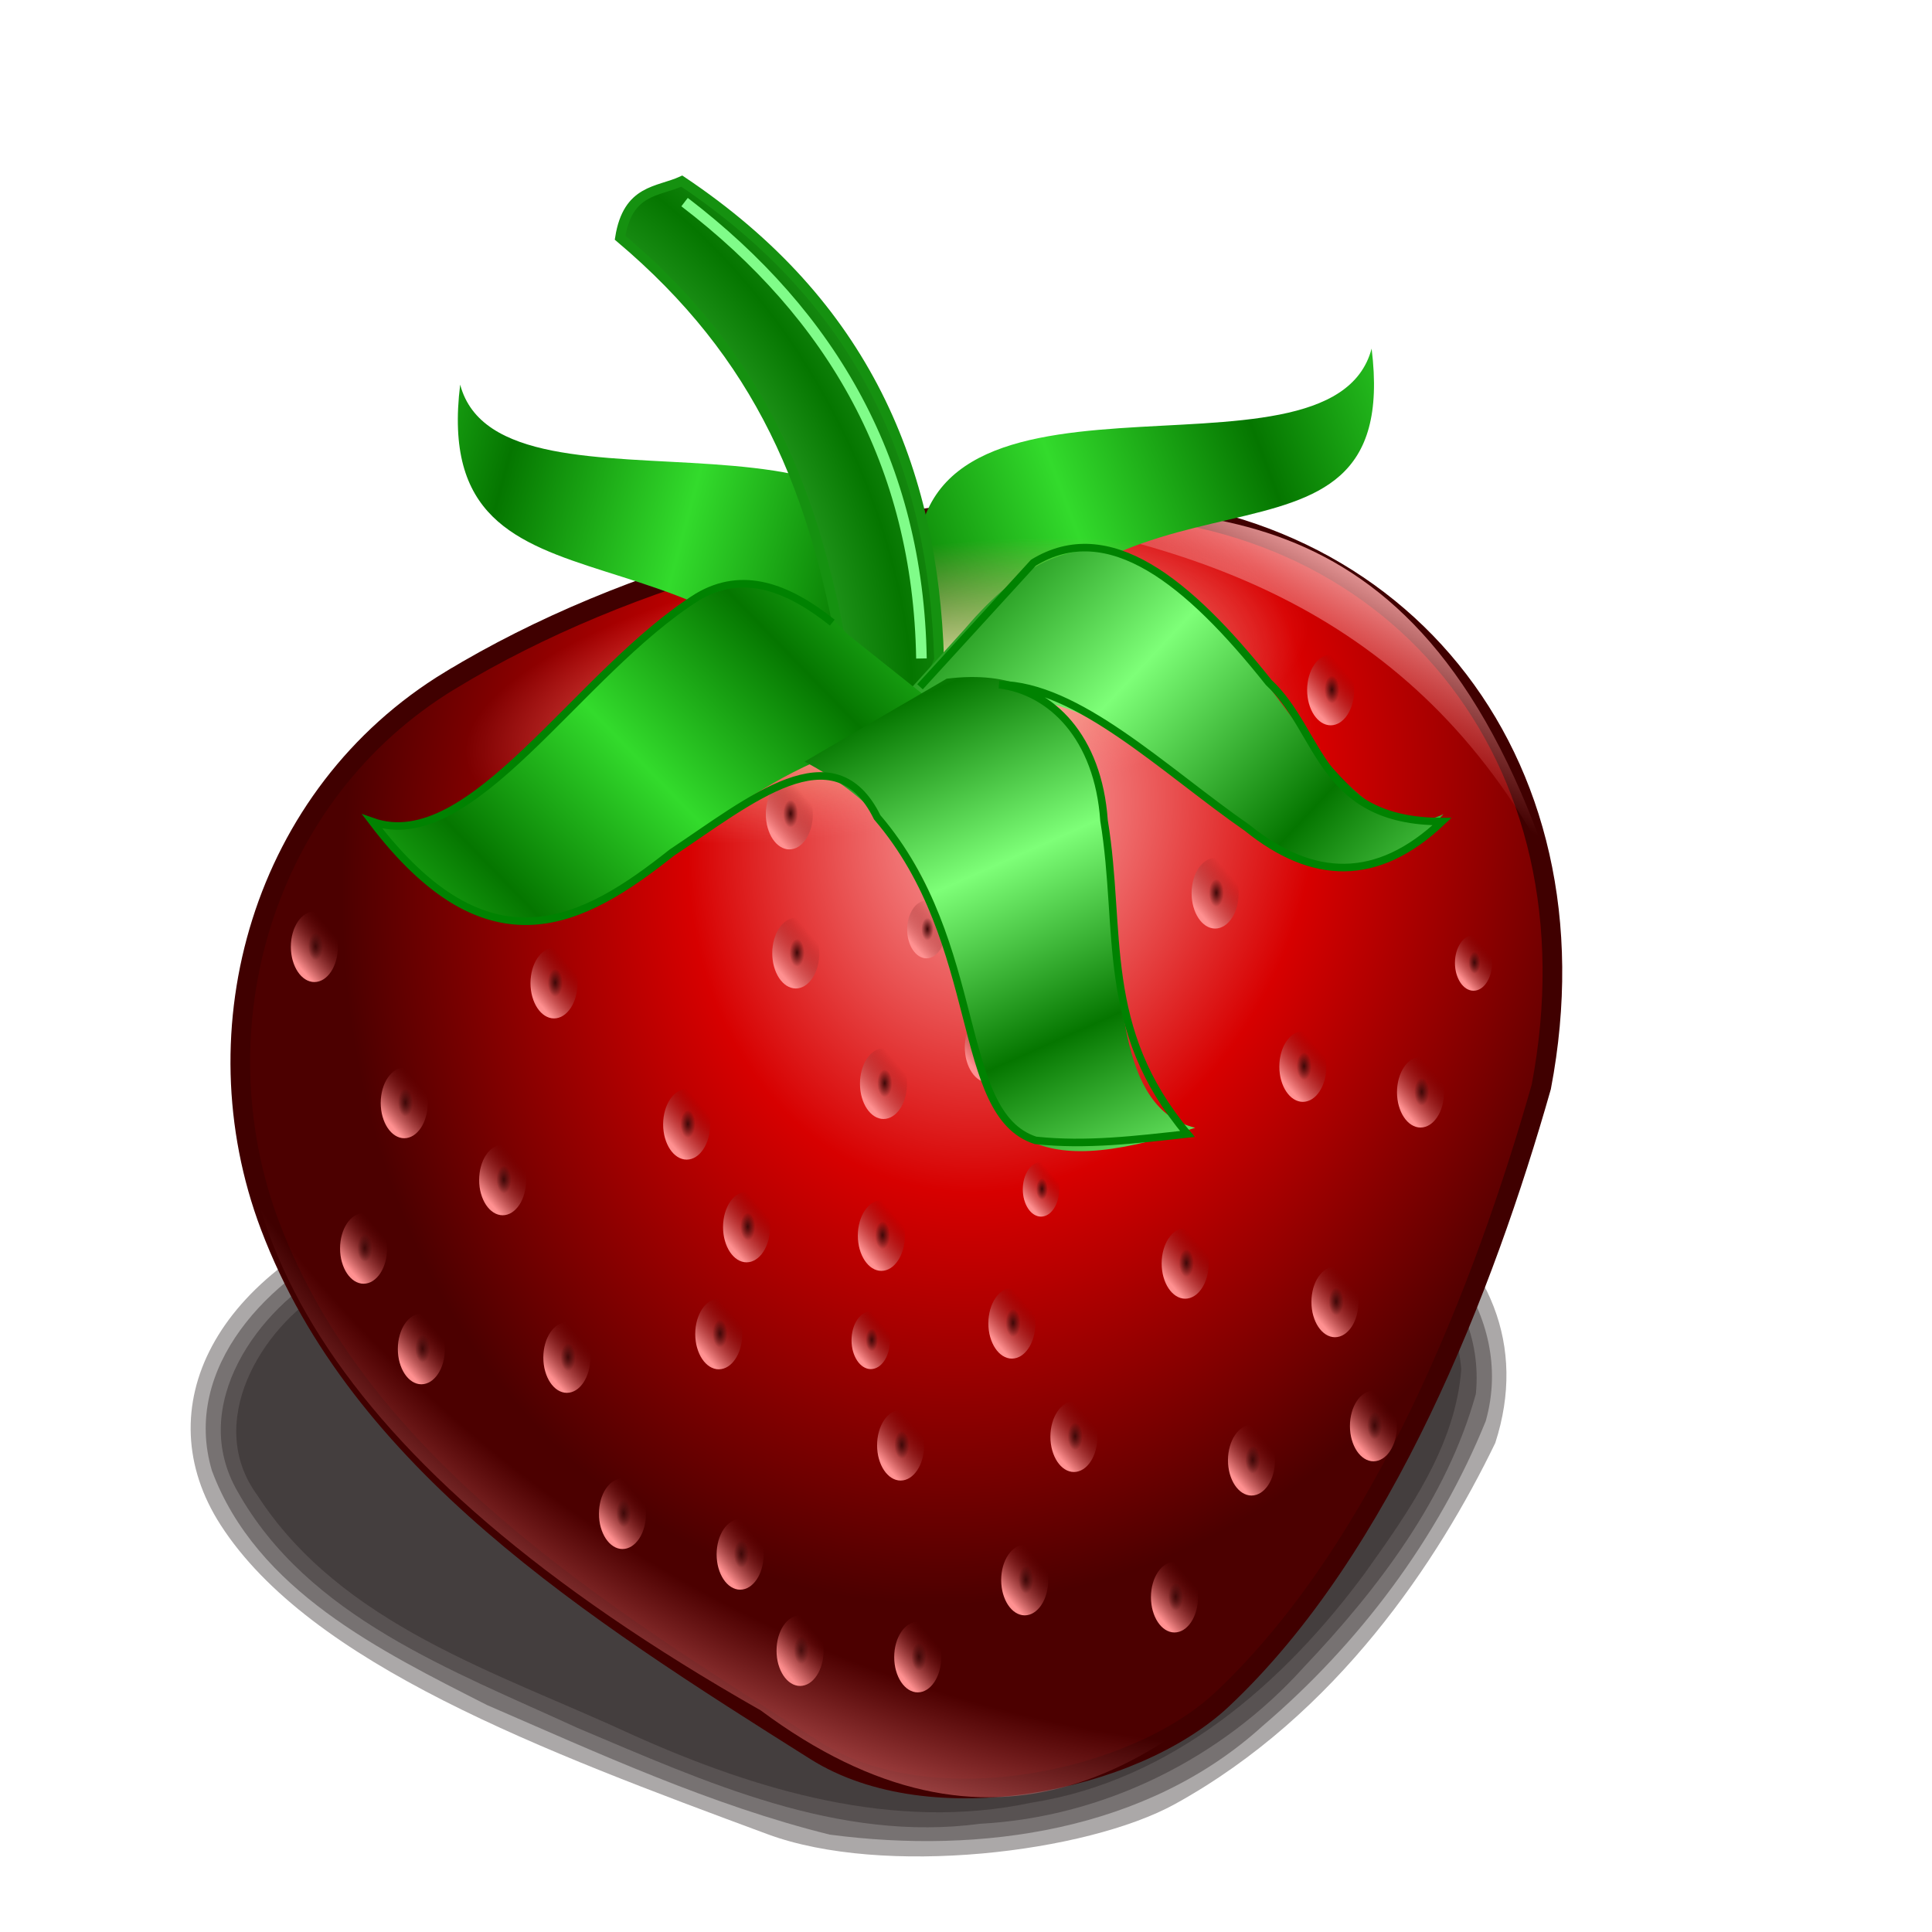 <?xml version="1.0" encoding="UTF-8" standalone="no"?>
<!-- Created with Inkscape (http://www.inkscape.org/) -->

<svg
   xmlns:dc="http://purl.org/dc/elements/1.1/"
   xmlns:cc="http://creativecommons.org/ns#"
   xmlns:rdf="http://www.w3.org/1999/02/22-rdf-syntax-ns#"
   xmlns:svg="http://www.w3.org/2000/svg"
   xmlns="http://www.w3.org/2000/svg"
   xmlns:xlink="http://www.w3.org/1999/xlink"
   xmlns:sodipodi="http://sodipodi.sourceforge.net/DTD/sodipodi-0.dtd"
   xmlns:inkscape="http://www.inkscape.org/namespaces/inkscape"
   id="svg2"
   version="1.1"
   inkscape:version="0.92.5 (2060ec1f9f, 2020-04-08)"
   width="256"
   height="256"
   viewBox="0 0 256 256"
   sodipodi:docname="strawberry.svg">
  <defs
     id="defs6">
    <linearGradient
       inkscape:collect="always"
       id="linearGradient1048">
      <stop
         style="stop-color:#e57373;stop-opacity:0"
         offset="0"
         id="stop1044" />
      <stop
         style="stop-color:#ffb3b3;stop-opacity:1"
         offset="1"
         id="stop1046" />
    </linearGradient>
    <linearGradient
       inkscape:collect="always"
       id="linearGradient1036">
      <stop
         style="stop-color:#7f0000;stop-opacity:0"
         offset="0"
         id="stop1032" />
      <stop
         id="stop1040"
         offset="0.857"
         style="stop-color:#e57373;stop-opacity:0" />
      <stop
         style="stop-color:#f78787;stop-opacity:0.991"
         offset="1"
         id="stop1034" />
    </linearGradient>
    <linearGradient
       id="linearGradient1031"
       inkscape:collect="always">
      <stop
         id="stop1027"
         offset="0"
         style="stop-color:#33db2c;stop-opacity:1" />
      <stop
         id="stop1029"
         offset="1"
         style="stop-color:#057600;stop-opacity:1" />
    </linearGradient>
    <linearGradient
       inkscape:collect="always"
       id="linearGradient4179">
      <stop
         style="stop-color:#3e0808;stop-opacity:1;"
         offset="0"
         id="stop4181" />
      <stop
         style="stop-color:#3e0808;stop-opacity:0;"
         offset="1"
         id="stop4183" />
    </linearGradient>
    <linearGradient
       inkscape:collect="always"
       id="linearGradient4155">
      <stop
         style="stop-color:#ff9191;stop-opacity:1"
         offset="0"
         id="stop4157" />
      <stop
         style="stop-color:#6e0b0b;stop-opacity:0"
         offset="1"
         id="stop4159" />
    </linearGradient>
    <linearGradient
       inkscape:collect="always"
       id="linearGradient4162">
      <stop
         style="stop-color:#7eff78;stop-opacity:1"
         offset="0"
         id="stop4164" />
      <stop
         style="stop-color:#057600;stop-opacity:1"
         offset="1"
         id="stop4166" />
    </linearGradient>
    <linearGradient
       inkscape:collect="always"
       id="linearGradient4150">
      <stop
         style="stop-color:#fcffbe;stop-opacity:1"
         offset="0"
         id="stop4152" />
      <stop
         style="stop-color:#ff8a8a;stop-opacity:0"
         offset="1"
         id="stop4154" />
    </linearGradient>
    <linearGradient
       inkscape:collect="always"
       id="linearGradient4140">
      <stop
         style="stop-color:#fdadad;stop-opacity:1"
         offset="0"
         id="stop4142" />
      <stop
         id="stop4321"
         offset="0.477"
         style="stop-color:#d70000;stop-opacity:1" />
      <stop
         style="stop-color:#4c0000;stop-opacity:1"
         offset="1"
         id="stop4144" />
    </linearGradient>
    <radialGradient
       inkscape:collect="always"
       xlink:href="#linearGradient4140"
       id="radialGradient4146"
       cx="189.435"
       cy="215.393"
       fx="189.435"
       fy="215.393"
       r="67.766"
       gradientTransform="matrix(-0.389,1.509,-1.234,-0.318,472.405,-109.213)"
       gradientUnits="userSpaceOnUse" />
    <radialGradient
       inkscape:collect="always"
       xlink:href="#linearGradient4150"
       id="radialGradient4158"
       cx="182.267"
       cy="215.002"
       fx="182.267"
       fy="215.002"
       r="38.234"
       gradientTransform="matrix(1.479,0,0,0.48,-171.606,6.328)"
       gradientUnits="userSpaceOnUse" />
    <radialGradient
       inkscape:collect="always"
       xlink:href="#linearGradient4162"
       id="radialGradient4168"
       cx="141.762"
       cy="189.532"
       fx="141.762"
       fy="189.532"
       r="16.866"
       gradientTransform="matrix(1.728,3.417,-2.257,1.142,255.888,-625.506)"
       gradientUnits="userSpaceOnUse"
       spreadMethod="reflect" />
    <linearGradient
       inkscape:collect="always"
       xlink:href="#linearGradient4155"
       id="linearGradient4175"
       x1="-37.422"
       y1="117.652"
       x2="-18.427"
       y2="101.776"
       gradientUnits="userSpaceOnUse"
       gradientTransform="matrix(0.353,0,0,0.25,58.351,109.147)" />
    <radialGradient
       inkscape:collect="always"
       xlink:href="#linearGradient4179"
       id="radialGradient4185"
       cx="48.419"
       cy="136.213"
       fx="48.419"
       fy="136.213"
       r="1.346"
       gradientTransform="matrix(1,0,0,1.366,0,-49.905)"
       gradientUnits="userSpaceOnUse" />
    <linearGradient
       inkscape:collect="always"
       xlink:href="#linearGradient4155"
       id="linearGradient4227"
       gradientUnits="userSpaceOnUse"
       gradientTransform="matrix(0.353,0,0,0.25,58.351,109.147)"
       x1="-37.422"
       y1="117.652"
       x2="-18.427"
       y2="101.776" />
    <radialGradient
       inkscape:collect="always"
       xlink:href="#linearGradient4179"
       id="radialGradient4229"
       gradientUnits="userSpaceOnUse"
       gradientTransform="matrix(1,0,0,1.366,0,-49.905)"
       cx="48.419"
       cy="136.213"
       fx="48.419"
       fy="136.213"
       r="1.346" />
    <linearGradient
       inkscape:collect="always"
       xlink:href="#linearGradient4155"
       id="linearGradient4231"
       gradientUnits="userSpaceOnUse"
       gradientTransform="matrix(0.353,0,0,0.25,58.351,109.147)"
       x1="-37.422"
       y1="117.652"
       x2="-18.427"
       y2="101.776" />
    <radialGradient
       inkscape:collect="always"
       xlink:href="#linearGradient4179"
       id="radialGradient4233"
       gradientUnits="userSpaceOnUse"
       gradientTransform="matrix(1,0,0,1.366,0,-49.905)"
       cx="48.419"
       cy="136.213"
       fx="48.419"
       fy="136.213"
       r="1.346" />
    <linearGradient
       inkscape:collect="always"
       xlink:href="#linearGradient4155"
       id="linearGradient4235"
       gradientUnits="userSpaceOnUse"
       gradientTransform="matrix(0.353,0,0,0.25,58.351,109.147)"
       x1="-37.422"
       y1="117.652"
       x2="-18.427"
       y2="101.776" />
    <radialGradient
       inkscape:collect="always"
       xlink:href="#linearGradient4179"
       id="radialGradient4237"
       gradientUnits="userSpaceOnUse"
       gradientTransform="matrix(1,0,0,1.366,0,-49.905)"
       cx="48.419"
       cy="136.213"
       fx="48.419"
       fy="136.213"
       r="1.346" />
    <linearGradient
       inkscape:collect="always"
       xlink:href="#linearGradient4155"
       id="linearGradient4239"
       gradientUnits="userSpaceOnUse"
       gradientTransform="matrix(0.353,0,0,0.25,58.351,109.147)"
       x1="-37.422"
       y1="117.652"
       x2="-18.427"
       y2="101.776" />
    <radialGradient
       inkscape:collect="always"
       xlink:href="#linearGradient4179"
       id="radialGradient4241"
       gradientUnits="userSpaceOnUse"
       gradientTransform="matrix(1,0,0,1.366,0,-49.905)"
       cx="48.419"
       cy="136.213"
       fx="48.419"
       fy="136.213"
       r="1.346" />
    <linearGradient
       inkscape:collect="always"
       xlink:href="#linearGradient4155"
       id="linearGradient4243"
       gradientUnits="userSpaceOnUse"
       gradientTransform="matrix(0.353,0,0,0.25,58.351,109.147)"
       x1="-37.422"
       y1="117.652"
       x2="-18.427"
       y2="101.776" />
    <radialGradient
       inkscape:collect="always"
       xlink:href="#linearGradient4179"
       id="radialGradient4245"
       gradientUnits="userSpaceOnUse"
       gradientTransform="matrix(1,0,0,1.366,0,-49.905)"
       cx="48.419"
       cy="136.213"
       fx="48.419"
       fy="136.213"
       r="1.346" />
    <linearGradient
       inkscape:collect="always"
       xlink:href="#linearGradient4155"
       id="linearGradient4247"
       gradientUnits="userSpaceOnUse"
       gradientTransform="matrix(0.353,0,0,0.25,58.351,109.147)"
       x1="-37.422"
       y1="117.652"
       x2="-18.427"
       y2="101.776" />
    <radialGradient
       inkscape:collect="always"
       xlink:href="#linearGradient4179"
       id="radialGradient4249"
       gradientUnits="userSpaceOnUse"
       gradientTransform="matrix(1,0,0,1.366,0,-49.905)"
       cx="48.419"
       cy="136.213"
       fx="48.419"
       fy="136.213"
       r="1.346" />
    <linearGradient
       inkscape:collect="always"
       xlink:href="#linearGradient4155"
       id="linearGradient4287"
       gradientUnits="userSpaceOnUse"
       gradientTransform="matrix(0.353,0,0,0.25,58.351,109.147)"
       x1="-37.422"
       y1="117.652"
       x2="-18.427"
       y2="101.776" />
    <radialGradient
       inkscape:collect="always"
       xlink:href="#linearGradient4179"
       id="radialGradient4289"
       gradientUnits="userSpaceOnUse"
       gradientTransform="matrix(1,0,0,1.366,0,-49.905)"
       cx="48.419"
       cy="136.213"
       fx="48.419"
       fy="136.213"
       r="1.346" />
    <linearGradient
       inkscape:collect="always"
       xlink:href="#linearGradient4155"
       id="linearGradient4291"
       gradientUnits="userSpaceOnUse"
       gradientTransform="matrix(0.353,0,0,0.25,58.351,109.147)"
       x1="-37.422"
       y1="117.652"
       x2="-18.427"
       y2="101.776" />
    <radialGradient
       inkscape:collect="always"
       xlink:href="#linearGradient4179"
       id="radialGradient4293"
       gradientUnits="userSpaceOnUse"
       gradientTransform="matrix(1,0,0,1.366,0,-49.905)"
       cx="48.419"
       cy="136.213"
       fx="48.419"
       fy="136.213"
       r="1.346" />
    <linearGradient
       inkscape:collect="always"
       xlink:href="#linearGradient4155"
       id="linearGradient4295"
       gradientUnits="userSpaceOnUse"
       gradientTransform="matrix(0.353,0,0,0.25,58.351,109.147)"
       x1="-37.422"
       y1="117.652"
       x2="-18.427"
       y2="101.776" />
    <radialGradient
       inkscape:collect="always"
       xlink:href="#linearGradient4179"
       id="radialGradient4297"
       gradientUnits="userSpaceOnUse"
       gradientTransform="matrix(1,0,0,1.366,0,-49.905)"
       cx="48.419"
       cy="136.213"
       fx="48.419"
       fy="136.213"
       r="1.346" />
    <linearGradient
       inkscape:collect="always"
       xlink:href="#linearGradient4155"
       id="linearGradient4299"
       gradientUnits="userSpaceOnUse"
       gradientTransform="matrix(0.353,0,0,0.25,58.351,109.147)"
       x1="-37.422"
       y1="117.652"
       x2="-18.427"
       y2="101.776" />
    <radialGradient
       inkscape:collect="always"
       xlink:href="#linearGradient4179"
       id="radialGradient4301"
       gradientUnits="userSpaceOnUse"
       gradientTransform="matrix(1,0,0,1.366,0,-49.905)"
       cx="48.419"
       cy="136.213"
       fx="48.419"
       fy="136.213"
       r="1.346" />
    <linearGradient
       inkscape:collect="always"
       xlink:href="#linearGradient4155"
       id="linearGradient4303"
       gradientUnits="userSpaceOnUse"
       gradientTransform="matrix(0.353,0,0,0.25,58.351,109.147)"
       x1="-37.422"
       y1="117.652"
       x2="-18.427"
       y2="101.776" />
    <radialGradient
       inkscape:collect="always"
       xlink:href="#linearGradient4179"
       id="radialGradient4305"
       gradientUnits="userSpaceOnUse"
       gradientTransform="matrix(1,0,0,1.366,0,-49.905)"
       cx="48.419"
       cy="136.213"
       fx="48.419"
       fy="136.213"
       r="1.346" />
    <linearGradient
       inkscape:collect="always"
       xlink:href="#linearGradient4155"
       id="linearGradient4307"
       gradientUnits="userSpaceOnUse"
       gradientTransform="matrix(0.353,0,0,0.25,58.351,109.147)"
       x1="-37.422"
       y1="117.652"
       x2="-18.427"
       y2="101.776" />
    <radialGradient
       inkscape:collect="always"
       xlink:href="#linearGradient4179"
       id="radialGradient4309"
       gradientUnits="userSpaceOnUse"
       gradientTransform="matrix(1,0,0,1.366,0,-49.905)"
       cx="48.419"
       cy="136.213"
       fx="48.419"
       fy="136.213"
       r="1.346" />
    <linearGradient
       inkscape:collect="always"
       xlink:href="#linearGradient4155"
       id="linearGradient4353"
       gradientUnits="userSpaceOnUse"
       gradientTransform="matrix(0.353,0,0,0.25,58.351,109.147)"
       x1="-37.422"
       y1="117.652"
       x2="-18.427"
       y2="101.776" />
    <radialGradient
       inkscape:collect="always"
       xlink:href="#linearGradient4179"
       id="radialGradient4355"
       gradientUnits="userSpaceOnUse"
       gradientTransform="matrix(1,0,0,1.366,0,-49.905)"
       cx="48.419"
       cy="136.213"
       fx="48.419"
       fy="136.213"
       r="1.346" />
    <linearGradient
       inkscape:collect="always"
       xlink:href="#linearGradient4155"
       id="linearGradient4357"
       gradientUnits="userSpaceOnUse"
       gradientTransform="matrix(0.353,0,0,0.25,58.351,109.147)"
       x1="-37.422"
       y1="117.652"
       x2="-18.427"
       y2="101.776" />
    <radialGradient
       inkscape:collect="always"
       xlink:href="#linearGradient4179"
       id="radialGradient4359"
       gradientUnits="userSpaceOnUse"
       gradientTransform="matrix(1,0,0,1.366,0,-49.905)"
       cx="48.419"
       cy="136.213"
       fx="48.419"
       fy="136.213"
       r="1.346" />
    <linearGradient
       inkscape:collect="always"
       xlink:href="#linearGradient4155"
       id="linearGradient4361"
       gradientUnits="userSpaceOnUse"
       gradientTransform="matrix(0.353,0,0,0.25,58.351,109.147)"
       x1="-37.422"
       y1="117.652"
       x2="-18.427"
       y2="101.776" />
    <radialGradient
       inkscape:collect="always"
       xlink:href="#linearGradient4179"
       id="radialGradient4363"
       gradientUnits="userSpaceOnUse"
       gradientTransform="matrix(1,0,0,1.366,0,-49.905)"
       cx="48.419"
       cy="136.213"
       fx="48.419"
       fy="136.213"
       r="1.346" />
    <linearGradient
       inkscape:collect="always"
       xlink:href="#linearGradient4155"
       id="linearGradient4365"
       gradientUnits="userSpaceOnUse"
       gradientTransform="matrix(0.353,0,0,0.25,58.351,109.147)"
       x1="-37.422"
       y1="117.652"
       x2="-18.427"
       y2="101.776" />
    <radialGradient
       inkscape:collect="always"
       xlink:href="#linearGradient4179"
       id="radialGradient4367"
       gradientUnits="userSpaceOnUse"
       gradientTransform="matrix(1,0,0,1.366,0,-49.905)"
       cx="48.419"
       cy="136.213"
       fx="48.419"
       fy="136.213"
       r="1.346" />
    <linearGradient
       inkscape:collect="always"
       xlink:href="#linearGradient4155"
       id="linearGradient4369"
       gradientUnits="userSpaceOnUse"
       gradientTransform="matrix(0.353,0,0,0.25,58.351,109.147)"
       x1="-37.422"
       y1="117.652"
       x2="-18.427"
       y2="101.776" />
    <radialGradient
       inkscape:collect="always"
       xlink:href="#linearGradient4179"
       id="radialGradient4371"
       gradientUnits="userSpaceOnUse"
       gradientTransform="matrix(1,0,0,1.366,0,-49.905)"
       cx="48.419"
       cy="136.213"
       fx="48.419"
       fy="136.213"
       r="1.346" />
    <linearGradient
       inkscape:collect="always"
       xlink:href="#linearGradient4155"
       id="linearGradient4373"
       gradientUnits="userSpaceOnUse"
       gradientTransform="matrix(0.353,0,0,0.25,58.351,109.147)"
       x1="-37.422"
       y1="117.652"
       x2="-18.427"
       y2="101.776" />
    <radialGradient
       inkscape:collect="always"
       xlink:href="#linearGradient4179"
       id="radialGradient4375"
       gradientUnits="userSpaceOnUse"
       gradientTransform="matrix(1,0,0,1.366,0,-49.905)"
       cx="48.419"
       cy="136.213"
       fx="48.419"
       fy="136.213"
       r="1.346" />
    <linearGradient
       inkscape:collect="always"
       xlink:href="#linearGradient4155"
       id="linearGradient4377"
       gradientUnits="userSpaceOnUse"
       gradientTransform="matrix(0.353,0,0,0.25,58.351,109.147)"
       x1="-37.422"
       y1="117.652"
       x2="-18.427"
       y2="101.776" />
    <radialGradient
       inkscape:collect="always"
       xlink:href="#linearGradient4179"
       id="radialGradient4379"
       gradientUnits="userSpaceOnUse"
       gradientTransform="matrix(1,0,0,1.366,0,-49.905)"
       cx="48.419"
       cy="136.213"
       fx="48.419"
       fy="136.213"
       r="1.346" />
    <linearGradient
       inkscape:collect="always"
       xlink:href="#linearGradient4155"
       id="linearGradient4399"
       gradientUnits="userSpaceOnUse"
       gradientTransform="matrix(0.353,0,0,0.25,58.351,109.147)"
       x1="-37.422"
       y1="117.652"
       x2="-18.427"
       y2="101.776" />
    <radialGradient
       inkscape:collect="always"
       xlink:href="#linearGradient4179"
       id="radialGradient4401"
       gradientUnits="userSpaceOnUse"
       gradientTransform="matrix(1,0,0,1.366,0,-49.905)"
       cx="48.419"
       cy="136.213"
       fx="48.419"
       fy="136.213"
       r="1.346" />
    <linearGradient
       inkscape:collect="always"
       xlink:href="#linearGradient4155"
       id="linearGradient4403"
       gradientUnits="userSpaceOnUse"
       gradientTransform="matrix(0.353,0,0,0.25,58.351,109.147)"
       x1="-37.422"
       y1="117.652"
       x2="-18.427"
       y2="101.776" />
    <radialGradient
       inkscape:collect="always"
       xlink:href="#linearGradient4179"
       id="radialGradient4405"
       gradientUnits="userSpaceOnUse"
       gradientTransform="matrix(1,0,0,1.366,0,-49.905)"
       cx="48.419"
       cy="136.213"
       fx="48.419"
       fy="136.213"
       r="1.346" />
    <linearGradient
       inkscape:collect="always"
       xlink:href="#linearGradient4155"
       id="linearGradient4407"
       gradientUnits="userSpaceOnUse"
       gradientTransform="matrix(0.353,0,0,0.25,58.351,109.147)"
       x1="-37.422"
       y1="117.652"
       x2="-18.427"
       y2="101.776" />
    <radialGradient
       inkscape:collect="always"
       xlink:href="#linearGradient4179"
       id="radialGradient4409"
       gradientUnits="userSpaceOnUse"
       gradientTransform="matrix(1,0,0,1.366,0,-49.905)"
       cx="48.419"
       cy="136.213"
       fx="48.419"
       fy="136.213"
       r="1.346" />
    <linearGradient
       inkscape:collect="always"
       xlink:href="#linearGradient4155"
       id="linearGradient4423"
       gradientUnits="userSpaceOnUse"
       gradientTransform="matrix(0.353,0,0,0.25,58.351,109.147)"
       x1="-37.422"
       y1="117.652"
       x2="-18.427"
       y2="101.776" />
    <radialGradient
       inkscape:collect="always"
       xlink:href="#linearGradient4179"
       id="radialGradient4425"
       gradientUnits="userSpaceOnUse"
       gradientTransform="matrix(1,0,0,1.366,0,-49.905)"
       cx="48.419"
       cy="136.213"
       fx="48.419"
       fy="136.213"
       r="1.346" />
    <linearGradient
       inkscape:collect="always"
       xlink:href="#linearGradient4155"
       id="linearGradient4427"
       gradientUnits="userSpaceOnUse"
       gradientTransform="matrix(0.353,0,0,0.25,58.351,109.147)"
       x1="-37.422"
       y1="117.652"
       x2="-18.427"
       y2="101.776" />
    <radialGradient
       inkscape:collect="always"
       xlink:href="#linearGradient4179"
       id="radialGradient4429"
       gradientUnits="userSpaceOnUse"
       gradientTransform="matrix(1,0,0,1.366,0,-49.905)"
       cx="48.419"
       cy="136.213"
       fx="48.419"
       fy="136.213"
       r="1.346" />
    <linearGradient
       inkscape:collect="always"
       xlink:href="#linearGradient1031"
       id="linearGradient4672"
       x1="196.852"
       y1="187.122"
       x2="215.968"
       y2="179.936"
       gradientUnits="userSpaceOnUse"
       spreadMethod="reflect"
       gradientTransform="matrix(1.302,0,0,1.302,-113.552,-173.078)" />
    <linearGradient
       inkscape:collect="always"
       xlink:href="#linearGradient1031"
       id="linearGradient4680"
       x1="157.729"
       y1="183.602"
       x2="176.192"
       y2="188.611"
       gradientUnits="userSpaceOnUse"
       spreadMethod="reflect"
       gradientTransform="matrix(1.302,0,0,1.302,-113.552,-173.078)" />
    <linearGradient
       inkscape:collect="always"
       xlink:href="#linearGradient1031"
       id="linearGradient4688"
       x1="153.528"
       y1="211.571"
       x2="166.744"
       y2="198.724"
       gradientUnits="userSpaceOnUse"
       spreadMethod="reflect"
       gradientTransform="matrix(1.302,0,0,1.302,-113.552,-173.078)" />
    <linearGradient
       inkscape:collect="always"
       xlink:href="#linearGradient4162"
       id="linearGradient4696"
       x1="209.517"
       y1="194.281"
       x2="225.999"
       y2="209.741"
       gradientUnits="userSpaceOnUse"
       spreadMethod="reflect"
       gradientTransform="matrix(1.302,0,0,1.302,-113.552,-173.078)" />
    <linearGradient
       inkscape:collect="always"
       xlink:href="#linearGradient4162"
       id="linearGradient4704"
       x1="191.977"
       y1="219.737"
       x2="199.602"
       y2="236.938"
       gradientUnits="userSpaceOnUse"
       spreadMethod="reflect"
       gradientTransform="matrix(1.302,0,0,1.302,-112.418,-173.929)" />
    <linearGradient
       inkscape:collect="always"
       xlink:href="#linearGradient4155"
       id="linearGradient4739"
       gradientUnits="userSpaceOnUse"
       gradientTransform="matrix(0.353,0,0,0.25,58.351,109.147)"
       x1="-37.422"
       y1="117.652"
       x2="-18.427"
       y2="101.776" />
    <radialGradient
       inkscape:collect="always"
       xlink:href="#linearGradient4179"
       id="radialGradient4741"
       gradientUnits="userSpaceOnUse"
       gradientTransform="matrix(1,0,0,1.366,0,-49.905)"
       cx="48.419"
       cy="136.213"
       fx="48.419"
       fy="136.213"
       r="1.346" />
    <linearGradient
       inkscape:collect="always"
       xlink:href="#linearGradient4155"
       id="linearGradient4773"
       gradientUnits="userSpaceOnUse"
       gradientTransform="matrix(0.353,0,0,0.25,58.351,109.147)"
       x1="-37.422"
       y1="117.652"
       x2="-18.427"
       y2="101.776" />
    <radialGradient
       inkscape:collect="always"
       xlink:href="#linearGradient4179"
       id="radialGradient4775"
       gradientUnits="userSpaceOnUse"
       gradientTransform="matrix(1,0,0,1.366,0,-49.905)"
       cx="48.419"
       cy="136.213"
       fx="48.419"
       fy="136.213"
       r="1.346" />
    <linearGradient
       inkscape:collect="always"
       xlink:href="#linearGradient4155"
       id="linearGradient4777"
       gradientUnits="userSpaceOnUse"
       gradientTransform="matrix(0.353,0,0,0.25,58.351,109.147)"
       x1="-37.422"
       y1="117.652"
       x2="-18.427"
       y2="101.776" />
    <radialGradient
       inkscape:collect="always"
       xlink:href="#linearGradient4179"
       id="radialGradient4779"
       gradientUnits="userSpaceOnUse"
       gradientTransform="matrix(1,0,0,1.366,0,-49.905)"
       cx="48.419"
       cy="136.213"
       fx="48.419"
       fy="136.213"
       r="1.346" />
    <linearGradient
       inkscape:collect="always"
       xlink:href="#linearGradient4155"
       id="linearGradient4781"
       gradientUnits="userSpaceOnUse"
       gradientTransform="matrix(0.353,0,0,0.25,58.351,109.147)"
       x1="-37.422"
       y1="117.652"
       x2="-18.427"
       y2="101.776" />
    <radialGradient
       inkscape:collect="always"
       xlink:href="#linearGradient4179"
       id="radialGradient4783"
       gradientUnits="userSpaceOnUse"
       gradientTransform="matrix(1,0,0,1.366,0,-49.905)"
       cx="48.419"
       cy="136.213"
       fx="48.419"
       fy="136.213"
       r="1.346" />
    <linearGradient
       inkscape:collect="always"
       xlink:href="#linearGradient4155"
       id="linearGradient4785"
       gradientUnits="userSpaceOnUse"
       gradientTransform="matrix(0.353,0,0,0.25,58.351,109.147)"
       x1="-37.422"
       y1="117.652"
       x2="-18.427"
       y2="101.776" />
    <radialGradient
       inkscape:collect="always"
       xlink:href="#linearGradient4179"
       id="radialGradient4787"
       gradientUnits="userSpaceOnUse"
       gradientTransform="matrix(1,0,0,1.366,0,-49.905)"
       cx="48.419"
       cy="136.213"
       fx="48.419"
       fy="136.213"
       r="1.346" />
    <linearGradient
       inkscape:collect="always"
       xlink:href="#linearGradient4155"
       id="linearGradient4789"
       gradientUnits="userSpaceOnUse"
       gradientTransform="matrix(0.353,0,0,0.25,58.351,109.147)"
       x1="-37.422"
       y1="117.652"
       x2="-18.427"
       y2="101.776" />
    <radialGradient
       inkscape:collect="always"
       xlink:href="#linearGradient4179"
       id="radialGradient4791"
       gradientUnits="userSpaceOnUse"
       gradientTransform="matrix(1,0,0,1.366,0,-49.905)"
       cx="48.419"
       cy="136.213"
       fx="48.419"
       fy="136.213"
       r="1.346" />
    <linearGradient
       inkscape:collect="always"
       xlink:href="#linearGradient4155"
       id="linearGradient4342"
       gradientUnits="userSpaceOnUse"
       gradientTransform="matrix(0.353,0,0,0.25,58.351,109.147)"
       x1="-37.422"
       y1="117.652"
       x2="-18.427"
       y2="101.776" />
    <radialGradient
       inkscape:collect="always"
       xlink:href="#linearGradient4179"
       id="radialGradient4344"
       gradientUnits="userSpaceOnUse"
       gradientTransform="matrix(1,0,0,1.366,0,-49.905)"
       cx="48.419"
       cy="136.213"
       fx="48.419"
       fy="136.213"
       r="1.346" />
    <linearGradient
       inkscape:collect="always"
       xlink:href="#linearGradient4155"
       id="linearGradient4346"
       gradientUnits="userSpaceOnUse"
       gradientTransform="matrix(0.353,0,0,0.25,58.351,109.147)"
       x1="-37.422"
       y1="117.652"
       x2="-18.427"
       y2="101.776" />
    <radialGradient
       inkscape:collect="always"
       xlink:href="#linearGradient4179"
       id="radialGradient4348"
       gradientUnits="userSpaceOnUse"
       gradientTransform="matrix(1,0,0,1.366,0,-49.905)"
       cx="48.419"
       cy="136.213"
       fx="48.419"
       fy="136.213"
       r="1.346" />
    <linearGradient
       inkscape:collect="always"
       xlink:href="#linearGradient4155"
       id="linearGradient4350"
       gradientUnits="userSpaceOnUse"
       gradientTransform="matrix(0.353,0,0,0.25,58.351,109.147)"
       x1="-37.422"
       y1="117.652"
       x2="-18.427"
       y2="101.776" />
    <radialGradient
       inkscape:collect="always"
       xlink:href="#linearGradient4179"
       id="radialGradient4352"
       gradientUnits="userSpaceOnUse"
       gradientTransform="matrix(1,0,0,1.366,0,-49.905)"
       cx="48.419"
       cy="136.213"
       fx="48.419"
       fy="136.213"
       r="1.346" />
    <linearGradient
       inkscape:collect="always"
       xlink:href="#linearGradient4155"
       id="linearGradient4347"
       gradientUnits="userSpaceOnUse"
       gradientTransform="matrix(0.353,0,0,0.25,58.351,109.147)"
       x1="-37.422"
       y1="117.652"
       x2="-18.427"
       y2="101.776" />
    <radialGradient
       inkscape:collect="always"
       xlink:href="#linearGradient4179"
       id="radialGradient4349"
       gradientUnits="userSpaceOnUse"
       gradientTransform="matrix(1,0,0,1.366,0,-49.905)"
       cx="48.419"
       cy="136.213"
       fx="48.419"
       fy="136.213"
       r="1.346" />
    <linearGradient
       inkscape:collect="always"
       xlink:href="#linearGradient4155"
       id="linearGradient4358"
       gradientUnits="userSpaceOnUse"
       gradientTransform="matrix(0.353,0,0,0.25,58.351,109.147)"
       x1="-37.422"
       y1="117.652"
       x2="-18.427"
       y2="101.776" />
    <radialGradient
       inkscape:collect="always"
       xlink:href="#linearGradient4179"
       id="radialGradient4360"
       gradientUnits="userSpaceOnUse"
       gradientTransform="matrix(1,0,0,1.366,0,-49.905)"
       cx="48.419"
       cy="136.213"
       fx="48.419"
       fy="136.213"
       r="1.346" />
    <radialGradient
       inkscape:collect="always"
       xlink:href="#linearGradient1036"
       id="radialGradient1038"
       cx="97.558"
       cy="88.574"
       fx="97.558"
       fy="88.574"
       r="72.148"
       gradientTransform="matrix(-1.672,1.831,-1.992,-1.819,500.462,54.749)"
       gradientUnits="userSpaceOnUse" />
    <linearGradient
       inkscape:collect="always"
       xlink:href="#linearGradient1048"
       id="linearGradient1050"
       x1="167.529"
       y1="91.441"
       x2="178.146"
       y2="71.571"
       gradientUnits="userSpaceOnUse" />
    <filter
       inkscape:collect="always"
       style="color-interpolation-filters:sRGB"
       id="filter1074"
       x="-0.088"
       width="1.176"
       y="-0.046"
       height="1.091">
      <feGaussianBlur
         inkscape:collect="always"
         stdDeviation="1.148"
         id="feGaussianBlur1076" />
    </filter>
    <filter
       inkscape:collect="always"
       style="color-interpolation-filters:sRGB"
       id="filter1075"
       x="-0.009"
       width="1.019"
       y="-0.016"
       height="1.033">
      <feGaussianBlur
         inkscape:collect="always"
         stdDeviation="0.686"
         id="feGaussianBlur1077" />
    </filter>
  </defs>
  <sodipodi:namedview
     pagecolor="#000bff"
     bordercolor="#666666"
     borderopacity="1"
     objecttolerance="10"
     gridtolerance="10"
     guidetolerance="10"
     inkscape:pageopacity="0"
     inkscape:pageshadow="2"
     inkscape:window-width="1920"
     inkscape:window-height="1056"
     id="namedview4"
     showgrid="false"
     inkscape:zoom="3.4023438"
     inkscape:cx="128"
     inkscape:cy="128"
     inkscape:window-x="0"
     inkscape:window-y="0"
     inkscape:window-maximized="1"
     inkscape:current-layer="svg2"
     inkscape:snap-global="false" />
  <g
     id="g1069"
     style="fill:#291f1f;fill-opacity:0.387;filter:url(#filter1075)"
     transform="translate(215.365,48.868)">
    <path
       style="fill:#291f1f;fill-opacity:0.387;fill-rule:evenodd;stroke:none;stroke-width:2.002;stroke-linecap:butt;stroke-linejoin:miter;stroke-miterlimit:4;stroke-dasharray:none;stroke-opacity:1"
       d="m -162.209,110.575 c -24.997,8.915 -33.806,27.254 -23.935,42.603 11.856,18.435 42.71,29.971 72.488,40.996 15.358,5.686 42.251,2.48 54.024,-4.019 21.444,-11.839 34.868,-32.256 42.399,-47.828 8.379,-25.835 -19.677,-45.749 -62.23,-45.417 -27.89,0.514 -58.89,5.158 -82.746,13.665 z"
       id="path4706"
       inkscape:connector-curvature="0"
       sodipodi:nodetypes="ssssccs" />
    <path
       inkscape:connector-curvature="0"
       id="path1053"
       d="m -79.42,98.91 c -29.971,0.978 -60.547,4.652 -88.537,16.219 -11.625,5.139 -23.422,17.169 -19.32,30.9 5.926,15.835 22.224,23.798 36.445,31.031 14.846,6.432 29.695,13.273 45.414,17.17 20.104,2.649 42.036,-0.487 57.354,-14.396 12.777,-10.887 23.288,-24.866 29.574,-40.418 3.994,-14.247 -7.245,-27.177 -19.585,-32.517 -12.819,-6.111 -27.266,-8.043 -41.345,-7.989 z"
       style="fill:#291f1f;fill-opacity:0.387;fill-rule:evenodd;stroke:none;stroke-width:2.002;stroke-linecap:butt;stroke-linejoin:miter;stroke-miterlimit:4;stroke-dasharray:none;stroke-opacity:1" />
    <path
       inkscape:connector-curvature="0"
       id="path1057"
       d="m -82.146,101.008 c -30.219,1.367 -61.483,4.87 -89.15,18.096 -10.016,5.444 -19.138,18.285 -12.615,29.609 9.318,16.702 28.582,23.792 45.025,31.361 17.118,7.217 34.514,15.225 53.426,12.716 16.312,-0.878 31.94,-8.59 42.898,-20.793 9.77,-10.297 18.913,-22.283 22.754,-36.164 1.472,-14.785 -12.449,-25.651 -25.092,-29.631 -12.003,-4.319 -24.53,-5.572 -37.246,-5.195 z"
       style="fill:#291f1f;fill-opacity:0.387;fill-rule:evenodd;stroke:none;stroke-width:2.002;stroke-linecap:butt;stroke-linejoin:miter;stroke-miterlimit:4;stroke-dasharray:none;stroke-opacity:1" />
    <path
       inkscape:connector-curvature="0"
       id="path1061"
       d="m -79.721,102.957 c -31.37,1.304 -63.909,4.466 -92.387,18.953 -8.836,5.287 -16.136,17.814 -9.189,27.309 11.156,17.278 31.947,23.543 49.625,31.734 16.504,7.428 34.808,12.911 52.985,9.043 18.627,-2.916 33.387,-15.781 44.208,-30.451 5.693,-7.989 12.004,-16.846 12.742,-27.016 -1.269,-14.25 -15.703,-22.6 -28.268,-25.891 -9.567,-2.832 -19.738,-3.821 -29.717,-3.682 z"
       style="fill:#291f1f;fill-opacity:0.387;fill-rule:evenodd;stroke:none;stroke-width:2.002;stroke-linecap:butt;stroke-linejoin:miter;stroke-miterlimit:4;stroke-dasharray:none;stroke-opacity:1" />
  </g>
  <path
     style="fill:url(#radialGradient4146);fill-opacity:1;fill-rule:evenodd;stroke:#400000;stroke-width:2.604;stroke-linecap:butt;stroke-linejoin:miter;stroke-miterlimit:4;stroke-dasharray:none;stroke-opacity:1"
     d="m 59.658,90.146 c -24.927,15.125 -33.712,46.241 -23.867,72.284 11.823,31.279 42.591,50.851 72.284,69.557 15.315,9.648 42.133,4.208 53.872,-6.819 21.384,-20.087 34.771,-54.728 42.28,-81.149 8.356,-43.834 -19.621,-77.621 -62.055,-77.058 -27.812,0.873 -58.724,8.751 -82.513,23.186 z"
     id="path4138"
     inkscape:connector-curvature="0"
     sodipodi:nodetypes="ssssccs" />
  <path
     style="fill:url(#linearGradient1050);fill-opacity:1;stroke:none;stroke-width:1px;stroke-linecap:butt;stroke-linejoin:miter;stroke-opacity:1"
     d="m 126.992,67.384 c 29.595,0.074 60.315,-4.631 78.038,46.65 C 187.31,80.977 158.402,71.54 126.992,67.384 Z"
     id="path1042"
     inkscape:connector-curvature="0"
     sodipodi:nodetypes="ccc" />
  <path
     sodipodi:nodetypes="cccc"
     inkscape:connector-curvature="0"
     id="path4176"
     d="m 128.089,93.393 -6.462,-15.416 c -3.564,-34.8 54.664,-11.233 60.12,-31.784 4.31,34.835 -36.574,9.79 -53.658,47.2 z"
     style="fill:url(#linearGradient4672);fill-opacity:1.0;fill-rule:evenodd;stroke:none;stroke-width:1.302px;stroke-linecap:butt;stroke-linejoin:miter;stroke-opacity:1" />
  <ellipse
     style="opacity:1;fill:url(#radialGradient4158);fill-opacity:1;stroke:none;stroke-width:2.604;stroke-linecap:round;stroke-linejoin:round;stroke-miterlimit:4;stroke-dasharray:none;stroke-dashoffset:0;stroke-opacity:1"
     id="path4148"
     cx="98.056"
     cy="109.582"
     rx="56.567"
     ry="18.362"
     transform="matrix(0.986,-0.164,0.191,0.982,0,0)" />
  <path
     style="fill:url(#linearGradient4680);fill-opacity:1.0;fill-rule:evenodd;stroke:none;stroke-width:1.302px;stroke-linecap:butt;stroke-linejoin:miter;stroke-opacity:1"
     d="m 115.483,102.419 5.612,-19.669 C 124.659,47.95 66.432,71.517 60.975,50.966 56.665,85.801 98.399,65.009 115.483,102.419 Z"
     id="path4174"
     inkscape:connector-curvature="0"
     sodipodi:nodetypes="cccc" />
  <path
     style="fill:url(#radialGradient4168);fill-opacity:1;fill-rule:evenodd;stroke:#159110;stroke-width:1.302px;stroke-linecap:butt;stroke-linejoin:miter;stroke-opacity:1"
     d="m 112.166,89.464 c -3.962,-24.715 -11.495,-42.341 -30.005,-57.964 1.032,-6.458 5.005,-6.051 8.183,-7.501 24.353,16.285 33.31,38.071 34.096,63.419 -2.33,5.967 -6.309,6.987 -12.275,2.046 z"
     id="path4160"
     inkscape:connector-curvature="0"
     sodipodi:nodetypes="ccccc" />
  <path
     style="fill:url(#linearGradient4696);fill-opacity:1;fill-rule:evenodd;stroke:none;stroke-width:1.302px;stroke-linecap:butt;stroke-linejoin:miter;stroke-opacity:1"
     d="m 118.526,93.61 9.325,-10.283 c 30.707,-36.148 44.325,33.905 63.419,24.549 -23.474,26.096 -33.297,-25.899 -72.744,-14.267 z"
     id="path4170"
     inkscape:connector-curvature="0"
     sodipodi:nodetypes="cccc" />
  <path
     sodipodi:nodetypes="cccc"
     inkscape:connector-curvature="0"
     id="path4172"
     d="M 129.801,97.977 112.255,84.009 C 88.317,58.499 67.93,117.914 48.836,108.558 76.408,146.947 92.093,91.561 129.801,97.977 Z"
     style="fill:url(#linearGradient4688);fill-opacity:1;fill-rule:evenodd;stroke:none;stroke-width:1.302px;stroke-linecap:butt;stroke-linejoin:miter;stroke-opacity:1" />
  <g
     id="g4187"
     transform="matrix(0.733,0,0,1,137.308,5.103)">
    <ellipse
       ry="4.678"
       rx="4.252"
       cy="136.221"
       cx="48.195"
       id="path4153"
       style="opacity:1;fill:url(#linearGradient4175);fill-opacity:1;stroke:none;stroke-width:2;stroke-linecap:round;stroke-linejoin:round;stroke-miterlimit:4;stroke-dasharray:none;stroke-dashoffset:0;stroke-opacity:1" />
    <ellipse
       ry="1.839"
       rx="1.346"
       cy="136.213"
       cx="48.419"
       id="path4177"
       style="opacity:1;fill:url(#radialGradient4185);fill-opacity:1;stroke:none;stroke-width:2;stroke-linecap:round;stroke-linejoin:round;stroke-miterlimit:4;stroke-dasharray:none;stroke-dashoffset:0;stroke-opacity:1" />
  </g>
  <g
     transform="matrix(0.733,0,0,1,62.748,69.741)"
     id="g4191">
    <ellipse
       style="opacity:1;fill:url(#linearGradient4247);fill-opacity:1;stroke:none;stroke-width:2;stroke-linecap:round;stroke-linejoin:round;stroke-miterlimit:4;stroke-dasharray:none;stroke-dashoffset:0;stroke-opacity:1"
       id="ellipse4193"
       cx="48.195"
       cy="136.221"
       rx="4.252"
       ry="4.678" />
    <ellipse
       style="opacity:1;fill:url(#radialGradient4249);fill-opacity:1;stroke:none;stroke-width:2;stroke-linecap:round;stroke-linejoin:round;stroke-miterlimit:4;stroke-dasharray:none;stroke-dashoffset:0;stroke-opacity:1"
       id="ellipse4195"
       cx="48.419"
       cy="136.213"
       rx="1.346"
       ry="1.839" />
  </g>
  <g
     id="g4197"
     transform="matrix(0.733,0,0,1,59.913,40.54)">
    <ellipse
       ry="4.678"
       rx="4.252"
       cy="136.221"
       cx="48.195"
       id="ellipse4199"
       style="opacity:1;fill:url(#linearGradient4243);fill-opacity:1;stroke:none;stroke-width:2;stroke-linecap:round;stroke-linejoin:round;stroke-miterlimit:4;stroke-dasharray:none;stroke-dashoffset:0;stroke-opacity:1" />
    <ellipse
       ry="1.839"
       rx="1.346"
       cy="136.213"
       cx="48.419"
       id="ellipse4201"
       style="opacity:1;fill:url(#radialGradient4245);fill-opacity:1;stroke:none;stroke-width:2;stroke-linecap:round;stroke-linejoin:round;stroke-miterlimit:4;stroke-dasharray:none;stroke-dashoffset:0;stroke-opacity:1" />
  </g>
  <g
     transform="matrix(0.733,0,0,1,39.784,43.659)"
     id="g4203">
    <ellipse
       style="opacity:1;fill:url(#linearGradient4239);fill-opacity:1;stroke:none;stroke-width:2;stroke-linecap:round;stroke-linejoin:round;stroke-miterlimit:4;stroke-dasharray:none;stroke-dashoffset:0;stroke-opacity:1"
       id="ellipse4205"
       cx="48.195"
       cy="136.221"
       rx="4.252"
       ry="4.678" />
    <ellipse
       style="opacity:1;fill:url(#radialGradient4241);fill-opacity:1;stroke:none;stroke-width:2;stroke-linecap:round;stroke-linejoin:round;stroke-miterlimit:4;stroke-dasharray:none;stroke-dashoffset:0;stroke-opacity:1"
       id="ellipse4207"
       cx="48.419"
       cy="136.213"
       rx="1.346"
       ry="1.839" />
  </g>
  <g
     id="g4209"
     transform="matrix(0.733,0,0,1,20.506,42.525)">
    <ellipse
       ry="4.678"
       rx="4.252"
       cy="136.221"
       cx="48.195"
       id="ellipse4211"
       style="opacity:1;fill:url(#linearGradient4235);fill-opacity:1;stroke:none;stroke-width:2;stroke-linecap:round;stroke-linejoin:round;stroke-miterlimit:4;stroke-dasharray:none;stroke-dashoffset:0;stroke-opacity:1" />
    <ellipse
       ry="1.839"
       rx="1.346"
       cy="136.213"
       cx="48.419"
       id="ellipse4213"
       style="opacity:1;fill:url(#radialGradient4237);fill-opacity:1;stroke:none;stroke-width:2;stroke-linecap:round;stroke-linejoin:round;stroke-miterlimit:4;stroke-dasharray:none;stroke-dashoffset:0;stroke-opacity:1" />
  </g>
  <g
     transform="matrix(0.733,0,0,1,31.279,20.128)"
     id="g4215">
    <ellipse
       style="opacity:1;fill:url(#linearGradient4231);fill-opacity:1;stroke:none;stroke-width:2;stroke-linecap:round;stroke-linejoin:round;stroke-miterlimit:4;stroke-dasharray:none;stroke-dashoffset:0;stroke-opacity:1"
       id="ellipse4217"
       cx="48.195"
       cy="136.221"
       rx="4.252"
       ry="4.678" />
    <ellipse
       style="opacity:1;fill:url(#radialGradient4233);fill-opacity:1;stroke:none;stroke-width:2;stroke-linecap:round;stroke-linejoin:round;stroke-miterlimit:4;stroke-dasharray:none;stroke-dashoffset:0;stroke-opacity:1"
       id="ellipse4219"
       cx="48.419"
       cy="136.213"
       rx="1.346"
       ry="1.839" />
  </g>
  <g
     id="g4221"
     transform="matrix(0.733,0,0,1,18.238,9.922)">
    <ellipse
       ry="4.678"
       rx="4.252"
       cy="136.221"
       cx="48.195"
       id="ellipse4223"
       style="opacity:1;fill:url(#linearGradient4227);fill-opacity:1;stroke:none;stroke-width:2;stroke-linecap:round;stroke-linejoin:round;stroke-miterlimit:4;stroke-dasharray:none;stroke-dashoffset:0;stroke-opacity:1" />
    <ellipse
       ry="1.839"
       rx="1.346"
       cy="136.213"
       cx="48.419"
       id="ellipse4225"
       style="opacity:1;fill:url(#radialGradient4229);fill-opacity:1;stroke:none;stroke-width:2;stroke-linecap:round;stroke-linejoin:round;stroke-miterlimit:4;stroke-dasharray:none;stroke-dashoffset:0;stroke-opacity:1" />
  </g>
  <g
     transform="matrix(0.733,0,0,1,141.561,36.288)"
     id="g4251">
    <ellipse
       style="opacity:1;fill:url(#linearGradient4307);fill-opacity:1;stroke:none;stroke-width:2;stroke-linecap:round;stroke-linejoin:round;stroke-miterlimit:4;stroke-dasharray:none;stroke-dashoffset:0;stroke-opacity:1"
       id="ellipse4253"
       cx="48.195"
       cy="136.221"
       rx="4.252"
       ry="4.678" />
    <ellipse
       style="opacity:1;fill:url(#radialGradient4309);fill-opacity:1;stroke:none;stroke-width:2;stroke-linecap:round;stroke-linejoin:round;stroke-miterlimit:4;stroke-dasharray:none;stroke-dashoffset:0;stroke-opacity:1"
       id="ellipse4255"
       cx="48.419"
       cy="136.213"
       rx="1.346"
       ry="1.839" />
  </g>
  <g
     id="g4257"
     transform="matrix(0.733,0,0,1,130.504,57.267)">
    <ellipse
       ry="4.678"
       rx="4.252"
       cy="136.221"
       cx="48.195"
       id="ellipse4259"
       style="opacity:1;fill:url(#linearGradient4303);fill-opacity:1;stroke:none;stroke-width:2;stroke-linecap:round;stroke-linejoin:round;stroke-miterlimit:4;stroke-dasharray:none;stroke-dashoffset:0;stroke-opacity:1" />
    <ellipse
       ry="1.839"
       rx="1.346"
       cy="136.213"
       cx="48.419"
       id="ellipse4261"
       style="opacity:1;fill:url(#radialGradient4305);fill-opacity:1;stroke:none;stroke-width:2;stroke-linecap:round;stroke-linejoin:round;stroke-miterlimit:4;stroke-dasharray:none;stroke-dashoffset:0;stroke-opacity:1" />
  </g>
  <g
     transform="matrix(0.733,0,0,1,100.453,73.143)"
     id="g4263">
    <ellipse
       style="opacity:1;fill:url(#linearGradient4299);fill-opacity:1;stroke:none;stroke-width:2;stroke-linecap:round;stroke-linejoin:round;stroke-miterlimit:4;stroke-dasharray:none;stroke-dashoffset:0;stroke-opacity:1"
       id="ellipse4265"
       cx="48.195"
       cy="136.221"
       rx="4.252"
       ry="4.678" />
    <ellipse
       style="opacity:1;fill:url(#radialGradient4301);fill-opacity:1;stroke:none;stroke-width:2;stroke-linecap:round;stroke-linejoin:round;stroke-miterlimit:4;stroke-dasharray:none;stroke-dashoffset:0;stroke-opacity:1"
       id="ellipse4267"
       cx="48.419"
       cy="136.213"
       rx="1.346"
       ry="1.839" />
  </g>
  <g
     id="g4269"
     transform="matrix(0.733,0,0,1,86.278,83.349)">
    <ellipse
       ry="4.678"
       rx="4.252"
       cy="136.221"
       cx="48.195"
       id="ellipse4271"
       style="opacity:1;fill:url(#linearGradient4295);fill-opacity:1;stroke:none;stroke-width:2;stroke-linecap:round;stroke-linejoin:round;stroke-miterlimit:4;stroke-dasharray:none;stroke-dashoffset:0;stroke-opacity:1" />
    <ellipse
       ry="1.839"
       rx="1.346"
       cy="136.213"
       cx="48.419"
       id="ellipse4273"
       style="opacity:1;fill:url(#radialGradient4297);fill-opacity:1;stroke:none;stroke-width:2;stroke-linecap:round;stroke-linejoin:round;stroke-miterlimit:4;stroke-dasharray:none;stroke-dashoffset:0;stroke-opacity:1" />
  </g>
  <g
     transform="matrix(0.733,0,0,1,55.66,12.757)"
     id="g4275">
    <ellipse
       style="opacity:1;fill:url(#linearGradient4291);fill-opacity:1;stroke:none;stroke-width:2;stroke-linecap:round;stroke-linejoin:round;stroke-miterlimit:4;stroke-dasharray:none;stroke-dashoffset:0;stroke-opacity:1"
       id="ellipse4277"
       cx="48.195"
       cy="136.221"
       rx="4.252"
       ry="4.678" />
    <ellipse
       style="opacity:1;fill:url(#radialGradient4293);fill-opacity:1;stroke:none;stroke-width:2;stroke-linecap:round;stroke-linejoin:round;stroke-miterlimit:4;stroke-dasharray:none;stroke-dashoffset:0;stroke-opacity:1"
       id="ellipse4279"
       cx="48.419"
       cy="136.213"
       rx="1.346"
       ry="1.839" />
  </g>
  <g
     id="g4281"
     transform="matrix(0.733,0,0,1,38.083,-5.953)">
    <ellipse
       ry="4.678"
       rx="4.252"
       cy="136.221"
       cx="48.195"
       id="ellipse4283"
       style="opacity:1;fill:url(#linearGradient4287);fill-opacity:1;stroke:none;stroke-width:2;stroke-linecap:round;stroke-linejoin:round;stroke-miterlimit:4;stroke-dasharray:none;stroke-dashoffset:0;stroke-opacity:1" />
    <ellipse
       ry="1.839"
       rx="1.346"
       cy="136.213"
       cx="48.419"
       id="ellipse4285"
       style="opacity:1;fill:url(#radialGradient4289);fill-opacity:1;stroke:none;stroke-width:2;stroke-linecap:round;stroke-linejoin:round;stroke-miterlimit:4;stroke-dasharray:none;stroke-dashoffset:0;stroke-opacity:1" />
  </g>
  <g
     transform="matrix(0.733,0,0,1,120.298,75.411)"
     id="g4311">
    <ellipse
       style="opacity:1;fill:url(#linearGradient4377);fill-opacity:1;stroke:none;stroke-width:2;stroke-linecap:round;stroke-linejoin:round;stroke-miterlimit:4;stroke-dasharray:none;stroke-dashoffset:0;stroke-opacity:1"
       id="ellipse4313"
       cx="48.195"
       cy="136.221"
       rx="4.252"
       ry="4.678" />
    <ellipse
       style="opacity:1;fill:url(#radialGradient4379);fill-opacity:1;stroke:none;stroke-width:2;stroke-linecap:round;stroke-linejoin:round;stroke-miterlimit:4;stroke-dasharray:none;stroke-dashoffset:0;stroke-opacity:1"
       id="ellipse4315"
       cx="48.419"
       cy="136.213"
       rx="1.346"
       ry="1.839" />
  </g>
  <g
     id="g4317"
     transform="matrix(0.733,0,0,1,95.634,2.551)">
    <ellipse
       ry="4.678"
       rx="4.252"
       cy="136.221"
       cx="48.195"
       id="ellipse4319"
       style="opacity:1;fill:url(#linearGradient4373);fill-opacity:1;stroke:none;stroke-width:2;stroke-linecap:round;stroke-linejoin:round;stroke-miterlimit:4;stroke-dasharray:none;stroke-dashoffset:0;stroke-opacity:1" />
    <ellipse
       ry="1.839"
       rx="1.346"
       cy="136.213"
       cx="48.419"
       id="ellipse4321"
       style="opacity:1;fill:url(#radialGradient4375);fill-opacity:1;stroke:none;stroke-width:2;stroke-linecap:round;stroke-linejoin:round;stroke-miterlimit:4;stroke-dasharray:none;stroke-dashoffset:0;stroke-opacity:1" />
  </g>
  <g
     transform="matrix(0.733,0,0,1,152.901,8.505)"
     id="g4323">
    <ellipse
       style="opacity:1;fill:url(#linearGradient4369);fill-opacity:1;stroke:none;stroke-width:2;stroke-linecap:round;stroke-linejoin:round;stroke-miterlimit:4;stroke-dasharray:none;stroke-dashoffset:0;stroke-opacity:1"
       id="ellipse4325"
       cx="48.195"
       cy="136.221"
       rx="4.252"
       ry="4.678" />
    <ellipse
       style="opacity:1;fill:url(#radialGradient4371);fill-opacity:1;stroke:none;stroke-width:2;stroke-linecap:round;stroke-linejoin:round;stroke-miterlimit:4;stroke-dasharray:none;stroke-dashoffset:0;stroke-opacity:1"
       id="ellipse4327"
       cx="48.419"
       cy="136.213"
       rx="1.346"
       ry="1.839" />
  </g>
  <g
     id="g4329"
     transform="matrix(0.733,0,0,1,121.716,31.185)">
    <ellipse
       ry="4.678"
       rx="4.252"
       cy="136.221"
       cx="48.195"
       id="ellipse4331"
       style="opacity:1;fill:url(#linearGradient4365);fill-opacity:1;stroke:none;stroke-width:2;stroke-linecap:round;stroke-linejoin:round;stroke-miterlimit:4;stroke-dasharray:none;stroke-dashoffset:0;stroke-opacity:1" />
    <ellipse
       ry="1.839"
       rx="1.346"
       cy="136.213"
       cx="48.419"
       id="ellipse4333"
       style="opacity:1;fill:url(#radialGradient4367);fill-opacity:1;stroke:none;stroke-width:2;stroke-linecap:round;stroke-linejoin:round;stroke-miterlimit:4;stroke-dasharray:none;stroke-dashoffset:0;stroke-opacity:1" />
  </g>
  <g
     transform="matrix(0.733,0,0,1,84.01,55.282)"
     id="g4335">
    <ellipse
       style="opacity:1;fill:url(#linearGradient4361);fill-opacity:1;stroke:none;stroke-width:2;stroke-linecap:round;stroke-linejoin:round;stroke-miterlimit:4;stroke-dasharray:none;stroke-dashoffset:0;stroke-opacity:1"
       id="ellipse4337"
       cx="48.195"
       cy="136.221"
       rx="4.252"
       ry="4.678" />
    <ellipse
       style="opacity:1;fill:url(#radialGradient4363);fill-opacity:1;stroke:none;stroke-width:2;stroke-linecap:round;stroke-linejoin:round;stroke-miterlimit:4;stroke-dasharray:none;stroke-dashoffset:0;stroke-opacity:1"
       id="ellipse4339"
       cx="48.419"
       cy="136.213"
       rx="1.346"
       ry="1.839" />
  </g>
  <g
     id="g4341"
     transform="matrix(0.733,0,0,1,81.459,27.499)">
    <ellipse
       ry="4.678"
       rx="4.252"
       cy="136.221"
       cx="48.195"
       id="ellipse4343"
       style="opacity:1;fill:url(#linearGradient4357);fill-opacity:1;stroke:none;stroke-width:2;stroke-linecap:round;stroke-linejoin:round;stroke-miterlimit:4;stroke-dasharray:none;stroke-dashoffset:0;stroke-opacity:1" />
    <ellipse
       ry="1.839"
       rx="1.346"
       cy="136.213"
       cx="48.419"
       id="ellipse4345"
       style="opacity:1;fill:url(#radialGradient4359);fill-opacity:1;stroke:none;stroke-width:2;stroke-linecap:round;stroke-linejoin:round;stroke-miterlimit:4;stroke-dasharray:none;stroke-dashoffset:0;stroke-opacity:1" />
  </g>
  <g
     transform="matrix(0.733,0,0,1,70.119,-9.922)"
     id="g4347">
    <ellipse
       style="opacity:1;fill:url(#linearGradient4353);fill-opacity:1;stroke:none;stroke-width:2;stroke-linecap:round;stroke-linejoin:round;stroke-miterlimit:4;stroke-dasharray:none;stroke-dashoffset:0;stroke-opacity:1"
       id="ellipse4349"
       cx="48.195"
       cy="136.221"
       rx="4.252"
       ry="4.678" />
    <ellipse
       style="opacity:1;fill:url(#radialGradient4355);fill-opacity:1;stroke:none;stroke-width:2;stroke-linecap:round;stroke-linejoin:round;stroke-miterlimit:4;stroke-dasharray:none;stroke-dashoffset:0;stroke-opacity:1"
       id="ellipse4351"
       cx="48.419"
       cy="136.213"
       rx="1.346"
       ry="1.839" />
  </g>
  <g
     transform="matrix(0.733,0,0,1,6.331,-10.773)"
     id="g4381">
    <ellipse
       style="opacity:1;fill:url(#linearGradient4407);fill-opacity:1;stroke:none;stroke-width:2;stroke-linecap:round;stroke-linejoin:round;stroke-miterlimit:4;stroke-dasharray:none;stroke-dashoffset:0;stroke-opacity:1"
       id="ellipse4383"
       cx="48.195"
       cy="136.221"
       rx="4.252"
       ry="4.678" />
    <ellipse
       style="opacity:1;fill:url(#radialGradient4409);fill-opacity:1;stroke:none;stroke-width:2;stroke-linecap:round;stroke-linejoin:round;stroke-miterlimit:4;stroke-dasharray:none;stroke-dashoffset:0;stroke-opacity:1"
       id="ellipse4385"
       cx="48.419"
       cy="136.213"
       rx="1.346"
       ry="1.839" />
  </g>
  <g
     id="g4387"
     transform="matrix(0.733,0,0,1,69.268,-28.35)">
    <ellipse
       ry="4.678"
       rx="4.252"
       cy="136.221"
       cx="48.195"
       id="ellipse4389"
       style="opacity:1;fill:url(#linearGradient4403);fill-opacity:1;stroke:none;stroke-width:2;stroke-linecap:round;stroke-linejoin:round;stroke-miterlimit:4;stroke-dasharray:none;stroke-dashoffset:0;stroke-opacity:1" />
    <ellipse
       ry="1.839"
       rx="1.346"
       cy="136.213"
       cx="48.419"
       id="ellipse4391"
       style="opacity:1;fill:url(#radialGradient4405);fill-opacity:1;stroke:none;stroke-width:2;stroke-linecap:round;stroke-linejoin:round;stroke-miterlimit:4;stroke-dasharray:none;stroke-dashoffset:0;stroke-opacity:1" />
  </g>
  <g
     transform="matrix(0.733,0,0,1,98.752,39.123)"
     id="g4393">
    <ellipse
       style="opacity:1;fill:url(#linearGradient4399);fill-opacity:1;stroke:none;stroke-width:2;stroke-linecap:round;stroke-linejoin:round;stroke-miterlimit:4;stroke-dasharray:none;stroke-dashoffset:0;stroke-opacity:1"
       id="ellipse4395"
       cx="48.195"
       cy="136.221"
       rx="4.252"
       ry="4.678" />
    <ellipse
       style="opacity:1;fill:url(#radialGradient4401);fill-opacity:1;stroke:none;stroke-width:2;stroke-linecap:round;stroke-linejoin:round;stroke-miterlimit:4;stroke-dasharray:none;stroke-dashoffset:0;stroke-opacity:1"
       id="ellipse4397"
       cx="48.419"
       cy="136.213"
       rx="1.346"
       ry="1.839" />
  </g>
  <g
     id="g4411"
     transform="matrix(0.578,0,0,0.788,167.391,20.249)">
    <ellipse
       ry="4.678"
       rx="4.252"
       cy="136.221"
       cx="48.195"
       id="ellipse4413"
       style="opacity:1;fill:url(#linearGradient4427);fill-opacity:1;stroke:none;stroke-width:2;stroke-linecap:round;stroke-linejoin:round;stroke-miterlimit:4;stroke-dasharray:none;stroke-dashoffset:0;stroke-opacity:1" />
    <ellipse
       ry="1.839"
       rx="1.346"
       cy="136.213"
       cx="48.419"
       id="ellipse4415"
       style="opacity:1;fill:url(#radialGradient4429);fill-opacity:1;stroke:none;stroke-width:2;stroke-linecap:round;stroke-linejoin:round;stroke-miterlimit:4;stroke-dasharray:none;stroke-dashoffset:0;stroke-opacity:1" />
  </g>
  <g
     transform="matrix(0.733,0,0,1,125.685,-17.86)"
     id="g4417">
    <ellipse
       style="opacity:1;fill:url(#linearGradient4423);fill-opacity:1;stroke:none;stroke-width:2;stroke-linecap:round;stroke-linejoin:round;stroke-miterlimit:4;stroke-dasharray:none;stroke-dashoffset:0;stroke-opacity:1"
       id="ellipse4419"
       cx="48.195"
       cy="136.221"
       rx="4.252"
       ry="4.678" />
    <ellipse
       style="opacity:1;fill:url(#radialGradient4425);fill-opacity:1;stroke:none;stroke-width:2;stroke-linecap:round;stroke-linejoin:round;stroke-miterlimit:4;stroke-dasharray:none;stroke-dashoffset:0;stroke-opacity:1"
       id="ellipse4421"
       cx="48.419"
       cy="136.213"
       rx="1.346"
       ry="1.839" />
  </g>
  <g
     transform="matrix(0.733,0,0,1,47.155,64.354)"
     id="g4737">
    <ellipse
       style="opacity:1;fill:url(#linearGradient4739);fill-opacity:1;stroke:none;stroke-width:2;stroke-linecap:round;stroke-linejoin:round;stroke-miterlimit:4;stroke-dasharray:none;stroke-dashoffset:0;stroke-opacity:1"
       id="ellipse4733"
       cx="48.195"
       cy="136.221"
       rx="4.252"
       ry="4.678" />
    <ellipse
       style="opacity:1;fill:url(#radialGradient4741);fill-opacity:1;stroke:none;stroke-width:2;stroke-linecap:round;stroke-linejoin:round;stroke-miterlimit:4;stroke-dasharray:none;stroke-dashoffset:0;stroke-opacity:1"
       id="ellipse4735"
       cx="48.419"
       cy="136.213"
       rx="1.346"
       ry="1.839" />
  </g>
  <g
     id="g4747"
     transform="matrix(0.733,0,0,1,63.598,26.365)">
    <ellipse
       ry="4.678"
       rx="4.252"
       cy="136.221"
       cx="48.195"
       id="ellipse4743"
       style="opacity:1;fill:url(#linearGradient4789);fill-opacity:1;stroke:none;stroke-width:2;stroke-linecap:round;stroke-linejoin:round;stroke-miterlimit:4;stroke-dasharray:none;stroke-dashoffset:0;stroke-opacity:1" />
    <ellipse
       ry="1.839"
       rx="1.346"
       cy="136.213"
       cx="48.419"
       id="ellipse4745"
       style="opacity:1;fill:url(#radialGradient4791);fill-opacity:1;stroke:none;stroke-width:2;stroke-linecap:round;stroke-linejoin:round;stroke-miterlimit:4;stroke-dasharray:none;stroke-dashoffset:0;stroke-opacity:1" />
  </g>
  <g
     transform="matrix(0.733,0,0,1,140.994,-44.793)"
     id="g4753">
    <ellipse
       style="opacity:1;fill:url(#linearGradient4785);fill-opacity:1;stroke:none;stroke-width:2;stroke-linecap:round;stroke-linejoin:round;stroke-miterlimit:4;stroke-dasharray:none;stroke-dashoffset:0;stroke-opacity:1"
       id="ellipse4749"
       cx="48.195"
       cy="136.221"
       rx="4.252"
       ry="4.678" />
    <ellipse
       style="opacity:1;fill:url(#radialGradient4787);fill-opacity:1;stroke:none;stroke-width:2;stroke-linecap:round;stroke-linejoin:round;stroke-miterlimit:4;stroke-dasharray:none;stroke-dashoffset:0;stroke-opacity:1"
       id="ellipse4751"
       cx="48.419"
       cy="136.213"
       rx="1.346"
       ry="1.839" />
  </g>
  <g
     id="g4759"
     transform="matrix(0.733,0,0,1,106.974,54.148)">
    <ellipse
       ry="4.678"
       rx="4.252"
       cy="136.221"
       cx="48.195"
       id="ellipse4755"
       style="opacity:1;fill:url(#linearGradient4781);fill-opacity:1;stroke:none;stroke-width:2;stroke-linecap:round;stroke-linejoin:round;stroke-miterlimit:4;stroke-dasharray:none;stroke-dashoffset:0;stroke-opacity:1" />
    <ellipse
       ry="1.839"
       rx="1.346"
       cy="136.213"
       cx="48.419"
       id="ellipse4757"
       style="opacity:1;fill:url(#radialGradient4783);fill-opacity:1;stroke:none;stroke-width:2;stroke-linecap:round;stroke-linejoin:round;stroke-miterlimit:4;stroke-dasharray:none;stroke-dashoffset:0;stroke-opacity:1" />
  </g>
  <g
     transform="matrix(0.733,0,0,1,146.664,52.731)"
     id="g4765">
    <ellipse
       style="opacity:1;fill:url(#linearGradient4777);fill-opacity:1;stroke:none;stroke-width:2;stroke-linecap:round;stroke-linejoin:round;stroke-miterlimit:4;stroke-dasharray:none;stroke-dashoffset:0;stroke-opacity:1"
       id="ellipse4761"
       cx="48.195"
       cy="136.221"
       rx="4.252"
       ry="4.678" />
    <ellipse
       style="opacity:1;fill:url(#radialGradient4779);fill-opacity:1;stroke:none;stroke-width:2;stroke-linecap:round;stroke-linejoin:round;stroke-miterlimit:4;stroke-dasharray:none;stroke-dashoffset:0;stroke-opacity:1"
       id="ellipse4763"
       cx="48.419"
       cy="136.213"
       rx="1.346"
       ry="1.839" />
  </g>
  <g
     id="g4771"
     transform="matrix(0.733,0,0,1,81.742,7.371)">
    <ellipse
       ry="4.678"
       rx="4.252"
       cy="136.221"
       cx="48.195"
       id="ellipse4767"
       style="opacity:1;fill:url(#linearGradient4773);fill-opacity:1;stroke:none;stroke-width:2;stroke-linecap:round;stroke-linejoin:round;stroke-miterlimit:4;stroke-dasharray:none;stroke-dashoffset:0;stroke-opacity:1" />
    <ellipse
       ry="1.839"
       rx="1.346"
       cy="136.213"
       cx="48.419"
       id="ellipse4769"
       style="opacity:1;fill:url(#radialGradient4775);fill-opacity:1;stroke:none;stroke-width:2;stroke-linecap:round;stroke-linejoin:round;stroke-miterlimit:4;stroke-dasharray:none;stroke-dashoffset:0;stroke-opacity:1" />
  </g>
  <g
     transform="matrix(0.6,0,0,0.818,86.467,66.158)"
     id="g4324">
    <ellipse
       style="opacity:1;fill:url(#linearGradient4350);fill-opacity:1;stroke:none;stroke-width:2;stroke-linecap:round;stroke-linejoin:round;stroke-miterlimit:4;stroke-dasharray:none;stroke-dashoffset:0;stroke-opacity:1"
       id="ellipse4326"
       cx="48.195"
       cy="136.221"
       rx="4.252"
       ry="4.678" />
    <ellipse
       style="opacity:1;fill:url(#radialGradient4352);fill-opacity:1;stroke:none;stroke-width:2;stroke-linecap:round;stroke-linejoin:round;stroke-miterlimit:4;stroke-dasharray:none;stroke-dashoffset:0;stroke-opacity:1"
       id="ellipse4328"
       cx="48.419"
       cy="136.213"
       rx="1.346"
       ry="1.839" />
  </g>
  <g
     id="g4330"
     transform="matrix(0.6,0,0,0.818,93.838,11.727)">
    <ellipse
       ry="4.678"
       rx="4.252"
       cy="136.221"
       cx="48.195"
       id="ellipse4332"
       style="opacity:1;fill:url(#linearGradient4346);fill-opacity:1;stroke:none;stroke-width:2;stroke-linecap:round;stroke-linejoin:round;stroke-miterlimit:4;stroke-dasharray:none;stroke-dashoffset:0;stroke-opacity:1" />
    <ellipse
       ry="1.839"
       rx="1.346"
       cy="136.213"
       cx="48.419"
       id="ellipse4334"
       style="opacity:1;fill:url(#radialGradient4348);fill-opacity:1;stroke:none;stroke-width:2;stroke-linecap:round;stroke-linejoin:round;stroke-miterlimit:4;stroke-dasharray:none;stroke-dashoffset:0;stroke-opacity:1" />
  </g>
  <g
     transform="matrix(0.567,0,0,0.773,110.612,52.293)"
     id="g4336">
    <ellipse
       style="opacity:1;fill:url(#linearGradient4342);fill-opacity:1;stroke:none;stroke-width:2;stroke-linecap:round;stroke-linejoin:round;stroke-miterlimit:4;stroke-dasharray:none;stroke-dashoffset:0;stroke-opacity:1"
       id="ellipse4338"
       cx="48.195"
       cy="136.221"
       rx="4.252"
       ry="4.678" />
    <ellipse
       style="opacity:1;fill:url(#radialGradient4344);fill-opacity:1;stroke:none;stroke-width:2;stroke-linecap:round;stroke-linejoin:round;stroke-miterlimit:4;stroke-dasharray:none;stroke-dashoffset:0;stroke-opacity:1"
       id="ellipse4340"
       cx="48.419"
       cy="136.213"
       rx="1.346"
       ry="1.839" />
  </g>
  <g
     id="g4337"
     transform="matrix(0.733,0,0,1,70.686,82.498)">
    <ellipse
       ry="4.678"
       rx="4.252"
       cy="136.221"
       cx="48.195"
       id="ellipse4341"
       style="opacity:1;fill:url(#linearGradient4347);fill-opacity:1;stroke:none;stroke-width:2;stroke-linecap:round;stroke-linejoin:round;stroke-miterlimit:4;stroke-dasharray:none;stroke-dashoffset:0;stroke-opacity:1" />
    <ellipse
       ry="1.839"
       rx="1.346"
       cy="136.213"
       cx="48.419"
       id="ellipse4344"
       style="opacity:1;fill:url(#radialGradient4349);fill-opacity:1;stroke:none;stroke-width:2;stroke-linecap:round;stroke-linejoin:round;stroke-miterlimit:4;stroke-dasharray:none;stroke-dashoffset:0;stroke-opacity:1" />
  </g>
  <g
     transform="matrix(0.733,0,0,1,12.852,29.2)"
     id="g4351">
    <ellipse
       style="opacity:1;fill:url(#linearGradient4358);fill-opacity:1;stroke:none;stroke-width:2;stroke-linecap:round;stroke-linejoin:round;stroke-miterlimit:4;stroke-dasharray:none;stroke-dashoffset:0;stroke-opacity:1"
       id="ellipse4353"
       cx="48.195"
       cy="136.221"
       rx="4.252"
       ry="4.678" />
    <ellipse
       style="opacity:1;fill:url(#radialGradient4360);fill-opacity:1;stroke:none;stroke-width:2;stroke-linecap:round;stroke-linejoin:round;stroke-miterlimit:4;stroke-dasharray:none;stroke-dashoffset:0;stroke-opacity:1"
       id="ellipse4355"
       cx="48.419"
       cy="136.213"
       rx="1.346"
       ry="1.839" />
  </g>
  <path
     sodipodi:nodetypes="cccc"
     inkscape:connector-curvature="0"
     id="path4178"
     d="m 106.609,100.92 18.833,-10.992 c 34.726,-4.225 12.271,54.44 32.922,59.505 -45.629,15.282 -16.317,-29.974 -51.755,-48.513 z"
     style="fill:url(#linearGradient4704);fill-opacity:1;fill-rule:evenodd;stroke:none;stroke-width:1.302px;stroke-linecap:butt;stroke-linejoin:miter;stroke-opacity:1" />
  <path
     style="fill:none;stroke:#008201;stroke-width:1px;stroke-linecap:butt;stroke-linejoin:miter;stroke-opacity:1"
     d="M 110.281,82.498 C 104.328,77.763 98.374,75.546 92.421,79.096 76.471,89.152 62.473,113.517 49.329,108.864 c 15.444,20.358 27.956,13.423 39.691,4.112 10.368,-6.892 21.494,-16.294 27.215,-4.679 14.326,16.721 10.194,39.334 20.979,42.808 6.709,0.722 13.419,-0.105 20.128,-0.851 -11.76,-13.986 -8.635,-26.836 -11.054,-41.532 -0.763,-11.057 -7.006,-17.142 -13.894,-18.003 10.392,0.059 21.799,11.291 32.886,18.994 8.599,6.943 17.199,7.32 25.798,-0.851 C 174.907,108.888 175.059,96.876 168.115,90.436 157.406,76.964 146.888,68.487 136.93,74.56 l -15.025,16.443"
     id="path1026"
     inkscape:connector-curvature="0"
     sodipodi:nodetypes="cccccccccccccc" />
  <path
     style="fill:url(#radialGradient1038);stroke:none;stroke-width:1px;stroke-linecap:butt;stroke-linejoin:miter;stroke-opacity:1;fill-opacity:1"
     d="m 33.692,128.432 c -7.574,32.384 8.747,65.045 67.096,98.196 30.27,22.518 54.22,9.179 74.583,-15.55 -25.046,25.534 -51.991,13.622 -69.399,4.607 -38.687,-20.033 -76.32,-50.387 -72.279,-87.253 z"
     id="path1030"
     inkscape:connector-curvature="0"
     sodipodi:nodetypes="cccsc" />
  <path
     style="fill:none;stroke:#80fc89;stroke-width:1.4;stroke-linecap:butt;stroke-linejoin:miter;stroke-opacity:1;stroke-miterlimit:4;stroke-dasharray:none;filter:url(#filter1074)"
     d="M 90.709,26.781 C 110.338,41.805 121.657,61.483 122.097,87.253"
     id="path1052"
     inkscape:connector-curvature="0"
     sodipodi:nodetypes="cc" />
</svg>
